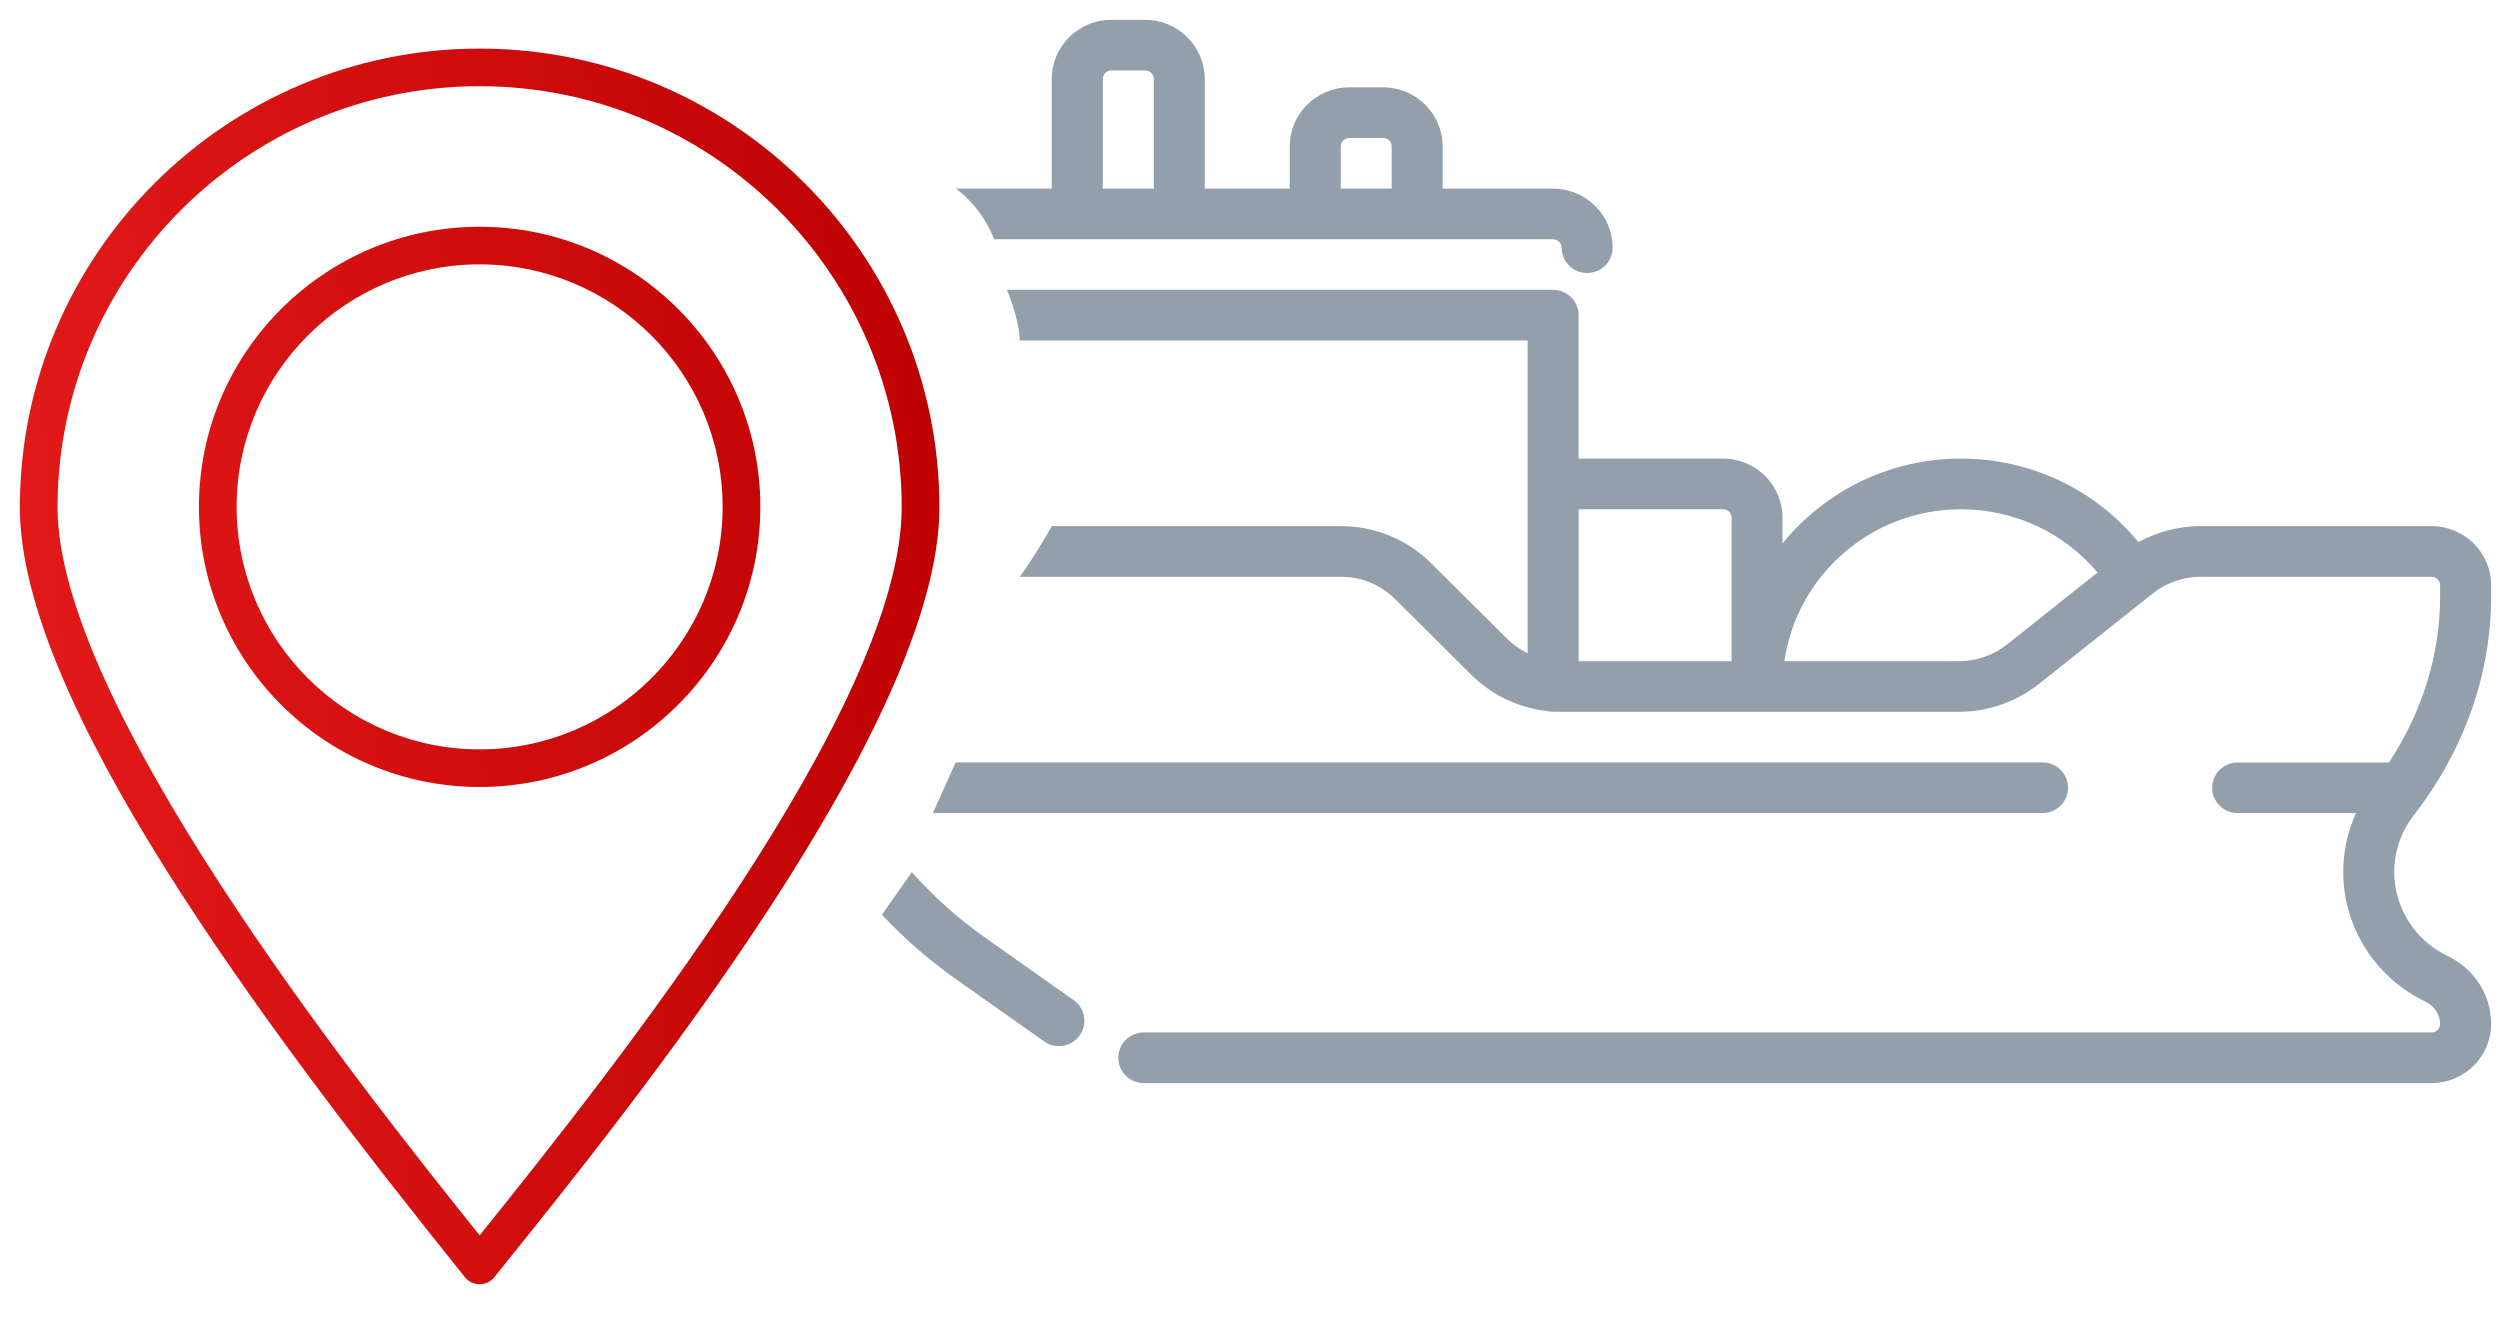 <svg id="eCFQHE4O8GR1" xmlns="http://www.w3.org/2000/svg" xmlns:xlink="http://www.w3.org/1999/xlink" viewBox="0 60 87 46" shape-rendering="geometricPrecision" text-rendering="geometricPrecision"><defs><linearGradient id="eCFQHE4O8GR6-fill" x1="0" y1="82" x2="35.131" y2="79.269" spreadMethod="pad" gradientUnits="userSpaceOnUse" gradientTransform="translate(0 0)"><stop id="eCFQHE4O8GR6-fill-0" offset="0%" stop-color="#e41b1b"/><stop id="eCFQHE4O8GR6-fill-1" offset="100%" stop-color="#bd0000"/></linearGradient></defs><path d="M53.358,45.635c.163,0,.296.132.296.294c0,.486.397.881.887.881s.887-.394.887-.881c0-1.133-.929-2.056-2.07-2.056h-3.844v-1.468c0-1.133-.929-2.056-2.07-2.056h-1.183c-1.141,0-2.07.922-2.07,2.056v1.468h-2.957v-3.817c0-1.133-.928-2.056-2.07-2.056h-1.183c-1.141,0-2.07.922-2.07,2.056v3.817h-3.345c.298.196.982.822,1.338,1.762h19.452Zm-7.096-3.524c-.163,0-.296.132-.296.294v1.468h1.774v-1.468c0-.162-.133-.294-.296-.294h-1.183Zm-8.279-2.349c-.163,0-.296.132-.296.294v3.817h1.774v-3.817c0-.162-.133-.294-.296-.294h-1.183Z" transform="translate(.691 22.691)" clip-rule="evenodd" fill="#939faa" fill-rule="evenodd"/><path d="M86,58.058v-.384c0-1.133-.928-2.056-2.07-2.056h-8.04c-.758,0-1.504.196-2.162.559-1.509-1.836-3.758-2.909-6.179-2.909-2.506,0-4.745,1.153-6.209,2.953v-.897c0-1.133-.928-2.056-2.07-2.056h-5.026v-4.992c0-.486-.397-.881-.887-.881h-19.006c.148.351.445,1.195.445,1.762h17.674v10.886c-.259-.127-.498-.293-.708-.501L49.111,56.909c-.838-.832-1.952-1.29-3.136-1.29h-10.062c-.224.394-.76,1.299-1.117,1.762h11.178c.711,0,1.379.275,1.882.774l2.652,2.634c.715.71,1.632,1.147,2.622,1.26.073.019.148.03.227.03.031,0,.062-.002.092-.005.065.003.13.005.195.005h13.843c1.003,0,1.987-.343,2.771-.965L74.228,57.96c.47-.373,1.06-.579,1.662-.579h8.039c.163,0,.296.132.296.294v.384c0,2.023-.612,4.004-1.777,5.783h-5.267c-.49,0-.887.394-.887.881s.397.881.887.881h4.117c-.292.64-.445,1.335-.445,2.055c0,1.907,1.119,3.673,2.85,4.5.321.153.521.454.521.786c0,.162-.133.294-.296.294h-44.815c-.49,0-.887.394-.887.881s.397.881.887.881h44.815C85.072,75,86,74.078,86,72.943c0-1.014-.585-1.923-1.526-2.373-1.121-.535-1.845-1.678-1.845-2.912c0-.718.232-1.398.672-1.966C85.067,63.413,86,60.773,86,58.058ZM54.245,60.318h5.322v-4.992c0-.162-.133-.294-.296-.294h-5.026v5.286Zm13.243,0c.602,0,1.192-.206,1.662-.579l3.155-2.507c-1.173-1.39-2.9-2.2-4.755-2.2-3.123,0-5.713,2.301-6.145,5.286h6.083Z" transform="translate(.691 22.691)" clip-rule="evenodd" fill="#939faa" fill-rule="evenodd"/><path d="M70.39,65.603c.49,0,.887-.395.887-.881s-.397-.881-.887-.881h-37.822l-.794,1.762h38.616Z" transform="translate(.691 22.691)" fill="#939faa"/><path d="M32.568,71.378l3.077,2.172c.399.282.953.189,1.237-.208s.19-.947-.209-1.228l-3.077-2.172c-.947-.668-1.802-1.436-2.557-2.283L30,69.143c.771.822,1.63,1.572,2.568,2.235Z" transform="translate(.691 22.691)" fill="#939faa"/><path d="M16,82c.199,0,.388-.09.512-.245l.227-.282C21.305,75.795,32,62.498,32,54.967C32,46.163,24.822,39,16,39s-16,7.163-16,15.967c0,6.667,8.277,17.818,15.488,26.788.124.155.313.245.512.245Zm0-41.691c8.099,0,14.688,6.575,14.688,14.658c0,6.924-10.064,19.58-14.687,25.332C11.518,74.714,1.312,61.756,1.312,54.967c0-8.082,6.589-14.658,14.688-14.658Zm9.769,14.639c0-5.375-4.382-9.748-9.769-9.748-5.386,0-9.768,4.373-9.768,9.748c0,5.375,4.382,9.748,9.768,9.748c5.387-0,9.769-4.373,9.769-9.748ZM16,63.387c-4.662,0-8.456-3.785-8.456-8.439s3.793-8.439,8.456-8.439c4.663,0,8.456,3.786,8.456,8.439s-3.793,8.439-8.456,8.439Z" transform="translate(.691 22.691)" fill="url(#eCFQHE4O8GR6-fill)"/></svg>
